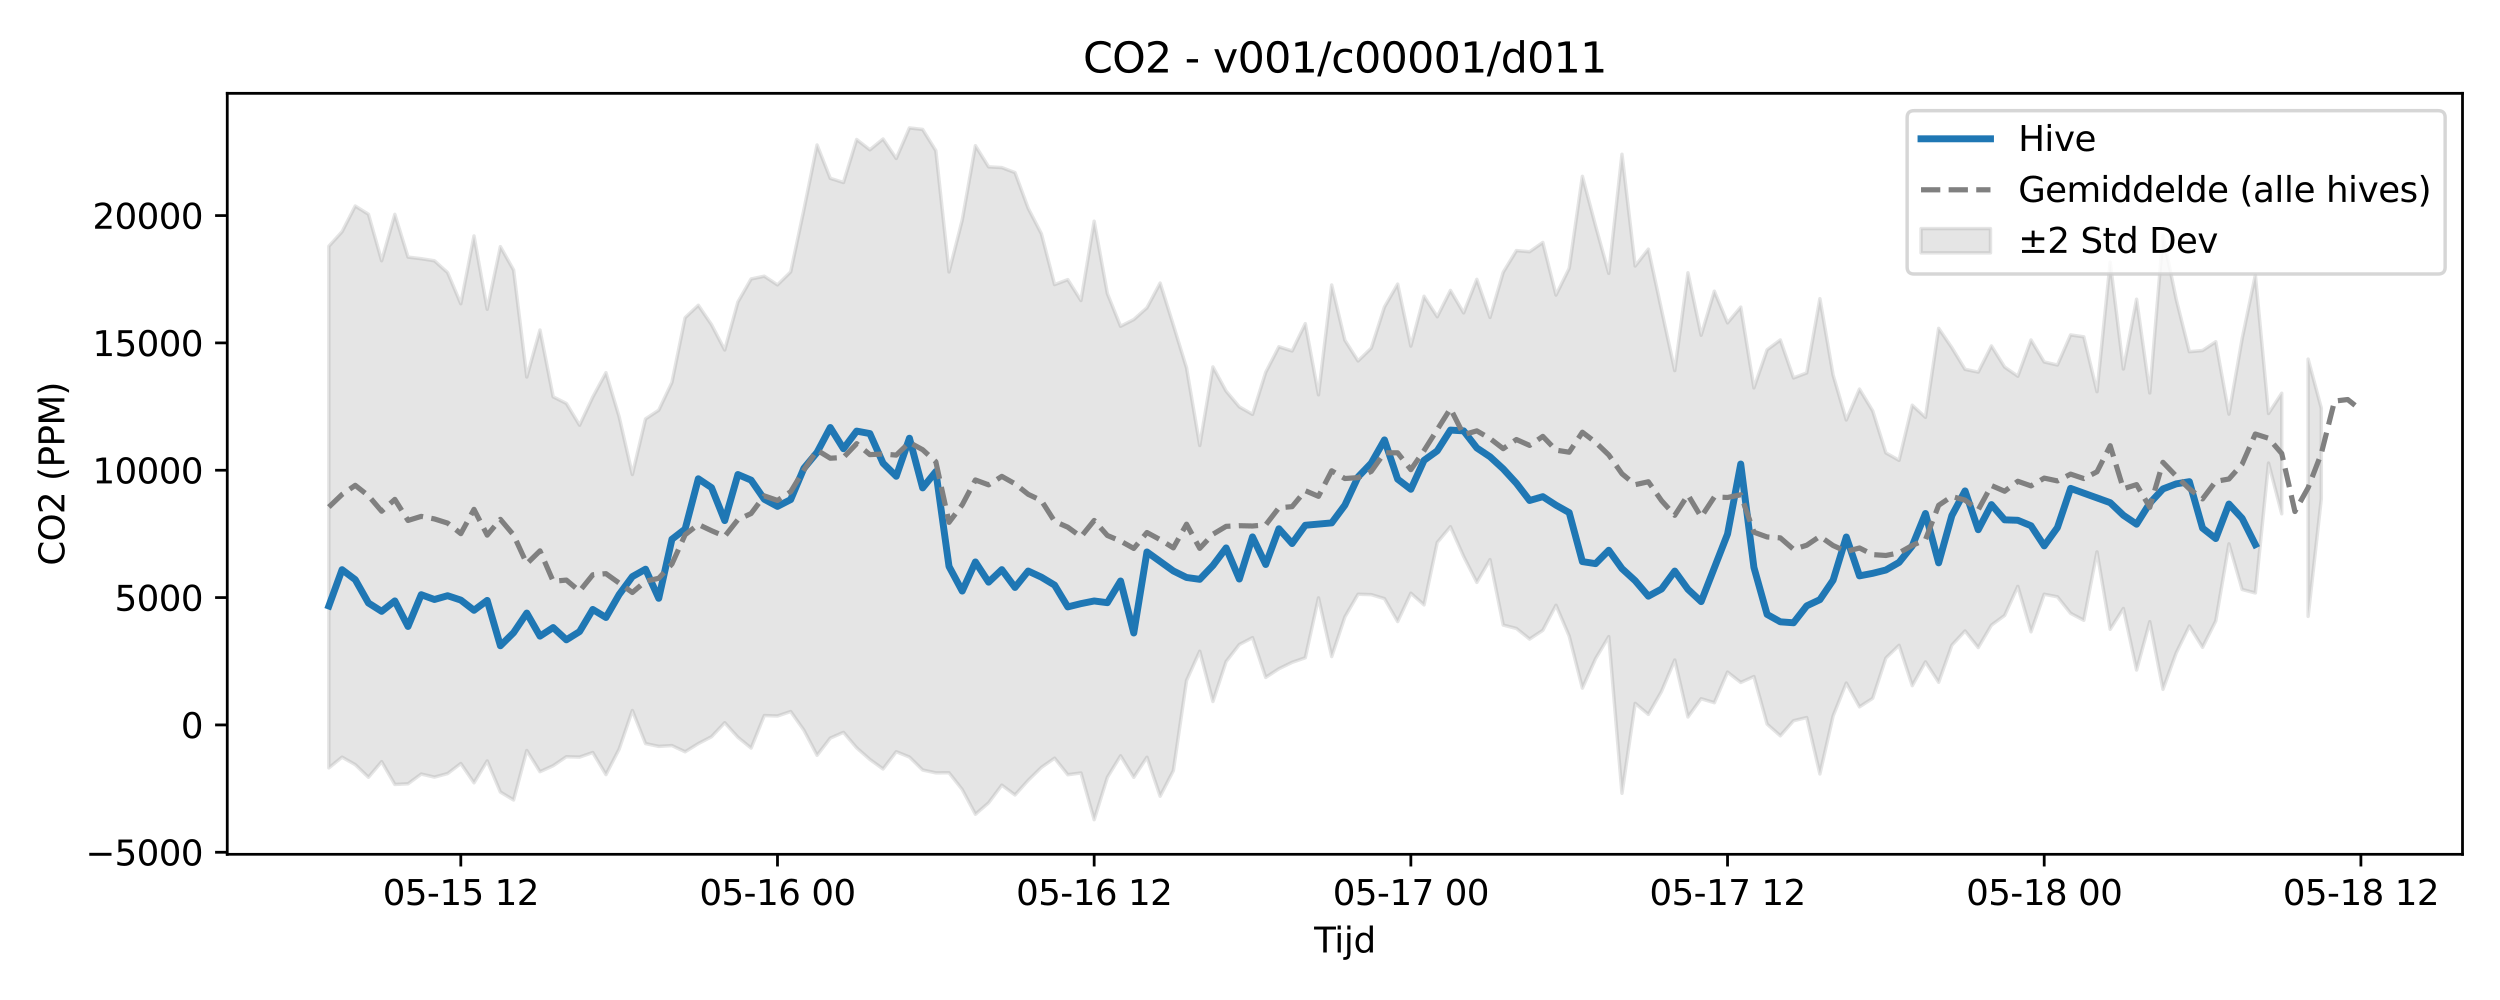 <?xml version="1.0" encoding="utf-8" standalone="no"?>
<!DOCTYPE svg PUBLIC "-//W3C//DTD SVG 1.1//EN"
  "http://www.w3.org/Graphics/SVG/1.1/DTD/svg11.dtd">
<svg xmlns:xlink="http://www.w3.org/1999/xlink" width="720pt" height="288pt" viewBox="0 0 720 288" xmlns="http://www.w3.org/2000/svg" version="1.1">
 <defs>
  <style type="text/css">*{stroke-linejoin: round; stroke-linecap: butt}</style>
 </defs>
 <g id="figure_1">
  <g id="patch_1">
   <path d="M 0 288 
L 720 288 
L 720 0 
L 0 0 
z
" style="fill: #ffffff"/>
  </g>
  <g id="axes_1">
   <g id="patch_2">
    <path d="M 65.45 246.04 
L 709.2 246.04 
L 709.2 26.88 
L 65.45 26.88 
z
" style="fill: #ffffff"/>
   </g>
   <g id="FillBetweenPolyCollection_1">
    <path d="M 94.711 70.911 
L 94.711 221.154 
L 98.512 218.064 
L 102.312 220.215 
L 106.112 223.852 
L 109.912 219.365 
L 113.712 225.924 
L 117.512 225.741 
L 121.313 222.927 
L 125.113 223.81 
L 128.913 222.791 
L 132.713 219.898 
L 136.513 225.449 
L 140.313 219.152 
L 144.114 228.114 
L 147.914 230.399 
L 151.714 216.155 
L 155.514 222.254 
L 159.314 220.526 
L 163.115 217.942 
L 166.915 218.049 
L 170.715 216.725 
L 174.515 223.088 
L 178.315 215.736 
L 182.115 204.621 
L 185.916 214.151 
L 189.716 214.958 
L 193.516 214.728 
L 197.316 216.521 
L 201.116 214.16 
L 204.916 212.177 
L 208.717 208.147 
L 212.517 212.339 
L 216.317 215.448 
L 220.117 206.08 
L 223.917 206.208 
L 227.718 204.923 
L 231.518 210.289 
L 235.318 217.528 
L 239.118 212.58 
L 242.918 210.917 
L 246.718 215.375 
L 250.519 218.718 
L 254.319 221.469 
L 258.119 216.501 
L 261.919 218.024 
L 265.719 221.759 
L 269.52 222.583 
L 273.32 222.565 
L 277.12 227.386 
L 280.92 234.509 
L 284.72 231.216 
L 288.52 226.123 
L 292.321 228.953 
L 296.121 224.732 
L 299.921 221.014 
L 303.721 218.35 
L 307.521 223.122 
L 311.321 222.615 
L 315.122 236.078 
L 318.922 223.884 
L 322.722 217.669 
L 326.522 223.871 
L 330.322 218.088 
L 334.123 229.313 
L 337.923 221.953 
L 341.723 195.986 
L 345.523 187.546 
L 349.323 202.037 
L 353.123 190.523 
L 356.924 185.628 
L 360.724 183.638 
L 364.524 195.094 
L 368.324 192.602 
L 372.124 190.754 
L 375.924 189.431 
L 379.725 172.179 
L 383.525 189.099 
L 387.325 177.658 
L 391.125 171.144 
L 394.925 171.258 
L 398.726 172.405 
L 402.526 179.016 
L 406.326 170.85 
L 410.126 174.208 
L 413.926 156.226 
L 417.726 151.692 
L 421.527 160.256 
L 425.327 167.73 
L 429.127 161.166 
L 432.927 180.018 
L 436.727 181 
L 440.527 184.056 
L 444.328 181.537 
L 448.128 174.308 
L 451.928 183.191 
L 455.728 198.176 
L 459.528 189.702 
L 463.329 183.332 
L 467.129 228.474 
L 470.929 202.569 
L 474.729 205.75 
L 478.529 199.11 
L 482.329 190.072 
L 486.13 206.486 
L 489.93 201.232 
L 493.73 202.383 
L 497.53 193.56 
L 501.33 196.553 
L 505.13 194.835 
L 508.931 208.557 
L 512.731 211.909 
L 516.531 207.571 
L 520.331 206.656 
L 524.131 222.901 
L 527.932 206.205 
L 531.732 196.72 
L 535.532 203.579 
L 539.332 201.115 
L 543.132 189.522 
L 546.932 185.849 
L 550.733 197.475 
L 554.533 190.634 
L 558.333 196.496 
L 562.133 185.808 
L 565.933 181.726 
L 569.734 186.503 
L 573.534 180.041 
L 577.334 177.245 
L 581.134 168.871 
L 584.934 181.966 
L 588.734 171.134 
L 592.535 171.879 
L 596.335 176.632 
L 600.135 178.647 
L 603.935 158.944 
L 607.735 181.239 
L 611.535 175.246 
L 615.336 192.969 
L 619.136 179.048 
L 622.936 198.526 
L 626.736 188.054 
L 630.536 180.289 
L 634.337 186.426 
L 638.137 178.852 
L 641.937 156.632 
L 645.737 169.767 
L 649.537 170.777 
L 653.337 133.353 
L 657.138 147.969 
L 657.138 113.256 
L 657.138 113.256 
L 653.337 119.08 
L 649.537 79.222 
L 645.737 97.57 
L 641.937 119.274 
L 638.137 98.416 
L 634.337 100.948 
L 630.536 101.288 
L 626.736 86.151 
L 622.936 67.781 
L 619.136 113.173 
L 615.336 86.167 
L 611.535 106.279 
L 607.735 75.497 
L 603.935 112.8 
L 600.135 97.003 
L 596.335 96.461 
L 592.535 105.125 
L 588.734 104.252 
L 584.934 97.911 
L 581.134 108.341 
L 577.334 105.712 
L 573.534 99.622 
L 569.734 107.167 
L 565.933 106.36 
L 562.133 100.132 
L 558.333 94.553 
L 554.533 120.186 
L 550.733 116.702 
L 546.932 132.58 
L 543.132 130.43 
L 539.332 118.329 
L 535.532 112.055 
L 531.732 120.948 
L 527.932 108.015 
L 524.131 86.016 
L 520.331 107.4 
L 516.531 108.841 
L 512.731 97.903 
L 508.931 100.738 
L 505.13 111.711 
L 501.33 88.443 
L 497.53 92.987 
L 493.73 83.863 
L 489.93 96.549 
L 486.13 78.553 
L 482.329 106.734 
L 478.529 89.271 
L 474.729 71.748 
L 470.929 76.606 
L 467.129 44.418 
L 463.329 78.726 
L 459.528 65.067 
L 455.728 50.781 
L 451.928 77.279 
L 448.128 84.971 
L 444.328 69.822 
L 440.527 72.496 
L 436.727 72.171 
L 432.927 78.418 
L 429.127 91.418 
L 425.327 80.45 
L 421.527 90.111 
L 417.726 83.643 
L 413.926 91.217 
L 410.126 85.324 
L 406.326 99.67 
L 402.526 81.817 
L 398.726 88.399 
L 394.925 100.255 
L 391.125 103.955 
L 387.325 97.976 
L 383.525 82.078 
L 379.725 113.711 
L 375.924 93.208 
L 372.124 101.077 
L 368.324 99.875 
L 364.524 107.236 
L 360.724 119.338 
L 356.924 117.169 
L 353.123 112.651 
L 349.323 105.664 
L 345.523 128.3 
L 341.723 105.952 
L 337.923 93.624 
L 334.123 81.522 
L 330.322 88.638 
L 326.522 92.028 
L 322.722 93.966 
L 318.922 84.548 
L 315.122 63.71 
L 311.321 86.559 
L 307.521 80.528 
L 303.721 81.958 
L 299.921 67.318 
L 296.121 59.988 
L 292.321 49.705 
L 288.52 48.266 
L 284.72 48.054 
L 280.92 41.953 
L 277.12 63.383 
L 273.32 78.317 
L 269.52 43.397 
L 265.719 37.276 
L 261.919 36.842 
L 258.119 45.643 
L 254.319 40.023 
L 250.519 43.145 
L 246.718 40.172 
L 242.918 52.562 
L 239.118 51.359 
L 235.318 41.749 
L 231.518 60.415 
L 227.718 78.3 
L 223.917 82.043 
L 220.117 79.546 
L 216.317 80.341 
L 212.517 86.975 
L 208.717 100.789 
L 204.916 93.502 
L 201.116 87.915 
L 197.316 91.485 
L 193.516 110.126 
L 189.716 118.134 
L 185.916 120.645 
L 182.115 136.662 
L 178.315 120.03 
L 174.515 107.332 
L 170.715 114.364 
L 166.915 122.462 
L 163.115 116.191 
L 159.314 114.283 
L 155.514 95.046 
L 151.714 108.575 
L 147.914 77.765 
L 144.114 71.036 
L 140.313 89.074 
L 136.513 67.949 
L 132.713 87.484 
L 128.913 78.515 
L 125.113 75.097 
L 121.313 74.508 
L 117.512 74.041 
L 113.712 61.731 
L 109.912 75.099 
L 106.112 61.703 
L 102.312 59.337 
L 98.512 66.732 
L 94.711 70.911 
z
" clip-path="url(#p94b6aea9ee)" style="fill: #808080; fill-opacity: 0.2; stroke: #808080; stroke-opacity: 0.2"/>
    <path d="M 664.738 103.417 
L 664.738 177.518 
L 668.538 143.641 
L 668.538 117.554 
L 668.538 117.554 
L 664.738 103.417 
z
" clip-path="url(#p94b6aea9ee)" style="fill: #808080; fill-opacity: 0.2; stroke: #808080; stroke-opacity: 0.2"/>
   </g>
   <g id="matplotlib.axis_1">
    <g id="xtick_1">
     <g id="line2d_1">
      <defs>
       <path id="m629d58adcc" d="M 0 0 
L 0 3.5 
" style="stroke: #000000; stroke-width: 0.8"/>
      </defs>
      <g>
       <use xlink:href="#m629d58adcc" x="132.713" y="246.04" style="stroke: #000000; stroke-width: 0.8"/>
      </g>
     </g>
     <g id="text_1">
      <!-- 05-15 12 -->
      <g transform="translate(110.233 260.638) scale(0.1 -0.1)">
       <defs>
        <path id="DejaVuSans-30" d="M 2034 4250 
Q 1547 4250 1301 3770 
Q 1056 3291 1056 2328 
Q 1056 1369 1301 889 
Q 1547 409 2034 409 
Q 2525 409 2770 889 
Q 3016 1369 3016 2328 
Q 3016 3291 2770 3770 
Q 2525 4250 2034 4250 
z
M 2034 4750 
Q 2819 4750 3233 4129 
Q 3647 3509 3647 2328 
Q 3647 1150 3233 529 
Q 2819 -91 2034 -91 
Q 1250 -91 836 529 
Q 422 1150 422 2328 
Q 422 3509 836 4129 
Q 1250 4750 2034 4750 
z
" transform="scale(0.016)"/>
        <path id="DejaVuSans-35" d="M 691 4666 
L 3169 4666 
L 3169 4134 
L 1269 4134 
L 1269 2991 
Q 1406 3038 1543 3061 
Q 1681 3084 1819 3084 
Q 2600 3084 3056 2656 
Q 3513 2228 3513 1497 
Q 3513 744 3044 326 
Q 2575 -91 1722 -91 
Q 1428 -91 1123 -41 
Q 819 9 494 109 
L 494 744 
Q 775 591 1075 516 
Q 1375 441 1709 441 
Q 2250 441 2565 725 
Q 2881 1009 2881 1497 
Q 2881 1984 2565 2268 
Q 2250 2553 1709 2553 
Q 1456 2553 1204 2497 
Q 953 2441 691 2322 
L 691 4666 
z
" transform="scale(0.016)"/>
        <path id="DejaVuSans-2d" d="M 313 2009 
L 1997 2009 
L 1997 1497 
L 313 1497 
L 313 2009 
z
" transform="scale(0.016)"/>
        <path id="DejaVuSans-31" d="M 794 531 
L 1825 531 
L 1825 4091 
L 703 3866 
L 703 4441 
L 1819 4666 
L 2450 4666 
L 2450 531 
L 3481 531 
L 3481 0 
L 794 0 
L 794 531 
z
" transform="scale(0.016)"/>
        <path id="DejaVuSans-20" transform="scale(0.016)"/>
        <path id="DejaVuSans-32" d="M 1228 531 
L 3431 531 
L 3431 0 
L 469 0 
L 469 531 
Q 828 903 1448 1529 
Q 2069 2156 2228 2338 
Q 2531 2678 2651 2914 
Q 2772 3150 2772 3378 
Q 2772 3750 2511 3984 
Q 2250 4219 1831 4219 
Q 1534 4219 1204 4116 
Q 875 4013 500 3803 
L 500 4441 
Q 881 4594 1212 4672 
Q 1544 4750 1819 4750 
Q 2544 4750 2975 4387 
Q 3406 4025 3406 3419 
Q 3406 3131 3298 2873 
Q 3191 2616 2906 2266 
Q 2828 2175 2409 1742 
Q 1991 1309 1228 531 
z
" transform="scale(0.016)"/>
       </defs>
       <use xlink:href="#DejaVuSans-30"/>
       <use xlink:href="#DejaVuSans-35" transform="translate(63.623 0)"/>
       <use xlink:href="#DejaVuSans-2d" transform="translate(127.246 0)"/>
       <use xlink:href="#DejaVuSans-31" transform="translate(163.33 0)"/>
       <use xlink:href="#DejaVuSans-35" transform="translate(226.953 0)"/>
       <use xlink:href="#DejaVuSans-20" transform="translate(290.576 0)"/>
       <use xlink:href="#DejaVuSans-31" transform="translate(322.363 0)"/>
       <use xlink:href="#DejaVuSans-32" transform="translate(385.986 0)"/>
      </g>
     </g>
    </g>
    <g id="xtick_2">
     <g id="line2d_2">
      <g>
       <use xlink:href="#m629d58adcc" x="223.917" y="246.04" style="stroke: #000000; stroke-width: 0.8"/>
      </g>
     </g>
     <g id="text_2">
      <!-- 05-16 00 -->
      <g transform="translate(201.437 260.638) scale(0.1 -0.1)">
       <defs>
        <path id="DejaVuSans-36" d="M 2113 2584 
Q 1688 2584 1439 2293 
Q 1191 2003 1191 1497 
Q 1191 994 1439 701 
Q 1688 409 2113 409 
Q 2538 409 2786 701 
Q 3034 994 3034 1497 
Q 3034 2003 2786 2293 
Q 2538 2584 2113 2584 
z
M 3366 4563 
L 3366 3988 
Q 3128 4100 2886 4159 
Q 2644 4219 2406 4219 
Q 1781 4219 1451 3797 
Q 1122 3375 1075 2522 
Q 1259 2794 1537 2939 
Q 1816 3084 2150 3084 
Q 2853 3084 3261 2657 
Q 3669 2231 3669 1497 
Q 3669 778 3244 343 
Q 2819 -91 2113 -91 
Q 1303 -91 875 529 
Q 447 1150 447 2328 
Q 447 3434 972 4092 
Q 1497 4750 2381 4750 
Q 2619 4750 2861 4703 
Q 3103 4656 3366 4563 
z
" transform="scale(0.016)"/>
       </defs>
       <use xlink:href="#DejaVuSans-30"/>
       <use xlink:href="#DejaVuSans-35" transform="translate(63.623 0)"/>
       <use xlink:href="#DejaVuSans-2d" transform="translate(127.246 0)"/>
       <use xlink:href="#DejaVuSans-31" transform="translate(163.33 0)"/>
       <use xlink:href="#DejaVuSans-36" transform="translate(226.953 0)"/>
       <use xlink:href="#DejaVuSans-20" transform="translate(290.576 0)"/>
       <use xlink:href="#DejaVuSans-30" transform="translate(322.363 0)"/>
       <use xlink:href="#DejaVuSans-30" transform="translate(385.986 0)"/>
      </g>
     </g>
    </g>
    <g id="xtick_3">
     <g id="line2d_3">
      <g>
       <use xlink:href="#m629d58adcc" x="315.122" y="246.04" style="stroke: #000000; stroke-width: 0.8"/>
      </g>
     </g>
     <g id="text_3">
      <!-- 05-16 12 -->
      <g transform="translate(292.641 260.638) scale(0.1 -0.1)">
       <use xlink:href="#DejaVuSans-30"/>
       <use xlink:href="#DejaVuSans-35" transform="translate(63.623 0)"/>
       <use xlink:href="#DejaVuSans-2d" transform="translate(127.246 0)"/>
       <use xlink:href="#DejaVuSans-31" transform="translate(163.33 0)"/>
       <use xlink:href="#DejaVuSans-36" transform="translate(226.953 0)"/>
       <use xlink:href="#DejaVuSans-20" transform="translate(290.576 0)"/>
       <use xlink:href="#DejaVuSans-31" transform="translate(322.363 0)"/>
       <use xlink:href="#DejaVuSans-32" transform="translate(385.986 0)"/>
      </g>
     </g>
    </g>
    <g id="xtick_4">
     <g id="line2d_4">
      <g>
       <use xlink:href="#m629d58adcc" x="406.326" y="246.04" style="stroke: #000000; stroke-width: 0.8"/>
      </g>
     </g>
     <g id="text_4">
      <!-- 05-17 00 -->
      <g transform="translate(383.845 260.638) scale(0.1 -0.1)">
       <defs>
        <path id="DejaVuSans-37" d="M 525 4666 
L 3525 4666 
L 3525 4397 
L 1831 0 
L 1172 0 
L 2766 4134 
L 525 4134 
L 525 4666 
z
" transform="scale(0.016)"/>
       </defs>
       <use xlink:href="#DejaVuSans-30"/>
       <use xlink:href="#DejaVuSans-35" transform="translate(63.623 0)"/>
       <use xlink:href="#DejaVuSans-2d" transform="translate(127.246 0)"/>
       <use xlink:href="#DejaVuSans-31" transform="translate(163.33 0)"/>
       <use xlink:href="#DejaVuSans-37" transform="translate(226.953 0)"/>
       <use xlink:href="#DejaVuSans-20" transform="translate(290.576 0)"/>
       <use xlink:href="#DejaVuSans-30" transform="translate(322.363 0)"/>
       <use xlink:href="#DejaVuSans-30" transform="translate(385.986 0)"/>
      </g>
     </g>
    </g>
    <g id="xtick_5">
     <g id="line2d_5">
      <g>
       <use xlink:href="#m629d58adcc" x="497.53" y="246.04" style="stroke: #000000; stroke-width: 0.8"/>
      </g>
     </g>
     <g id="text_5">
      <!-- 05-17 12 -->
      <g transform="translate(475.05 260.638) scale(0.1 -0.1)">
       <use xlink:href="#DejaVuSans-30"/>
       <use xlink:href="#DejaVuSans-35" transform="translate(63.623 0)"/>
       <use xlink:href="#DejaVuSans-2d" transform="translate(127.246 0)"/>
       <use xlink:href="#DejaVuSans-31" transform="translate(163.33 0)"/>
       <use xlink:href="#DejaVuSans-37" transform="translate(226.953 0)"/>
       <use xlink:href="#DejaVuSans-20" transform="translate(290.576 0)"/>
       <use xlink:href="#DejaVuSans-31" transform="translate(322.363 0)"/>
       <use xlink:href="#DejaVuSans-32" transform="translate(385.986 0)"/>
      </g>
     </g>
    </g>
    <g id="xtick_6">
     <g id="line2d_6">
      <g>
       <use xlink:href="#m629d58adcc" x="588.734" y="246.04" style="stroke: #000000; stroke-width: 0.8"/>
      </g>
     </g>
     <g id="text_6">
      <!-- 05-18 00 -->
      <g transform="translate(566.254 260.638) scale(0.1 -0.1)">
       <defs>
        <path id="DejaVuSans-38" d="M 2034 2216 
Q 1584 2216 1326 1975 
Q 1069 1734 1069 1313 
Q 1069 891 1326 650 
Q 1584 409 2034 409 
Q 2484 409 2743 651 
Q 3003 894 3003 1313 
Q 3003 1734 2745 1975 
Q 2488 2216 2034 2216 
z
M 1403 2484 
Q 997 2584 770 2862 
Q 544 3141 544 3541 
Q 544 4100 942 4425 
Q 1341 4750 2034 4750 
Q 2731 4750 3128 4425 
Q 3525 4100 3525 3541 
Q 3525 3141 3298 2862 
Q 3072 2584 2669 2484 
Q 3125 2378 3379 2068 
Q 3634 1759 3634 1313 
Q 3634 634 3220 271 
Q 2806 -91 2034 -91 
Q 1263 -91 848 271 
Q 434 634 434 1313 
Q 434 1759 690 2068 
Q 947 2378 1403 2484 
z
M 1172 3481 
Q 1172 3119 1398 2916 
Q 1625 2713 2034 2713 
Q 2441 2713 2670 2916 
Q 2900 3119 2900 3481 
Q 2900 3844 2670 4047 
Q 2441 4250 2034 4250 
Q 1625 4250 1398 4047 
Q 1172 3844 1172 3481 
z
" transform="scale(0.016)"/>
       </defs>
       <use xlink:href="#DejaVuSans-30"/>
       <use xlink:href="#DejaVuSans-35" transform="translate(63.623 0)"/>
       <use xlink:href="#DejaVuSans-2d" transform="translate(127.246 0)"/>
       <use xlink:href="#DejaVuSans-31" transform="translate(163.33 0)"/>
       <use xlink:href="#DejaVuSans-38" transform="translate(226.953 0)"/>
       <use xlink:href="#DejaVuSans-20" transform="translate(290.576 0)"/>
       <use xlink:href="#DejaVuSans-30" transform="translate(322.363 0)"/>
       <use xlink:href="#DejaVuSans-30" transform="translate(385.986 0)"/>
      </g>
     </g>
    </g>
    <g id="xtick_7">
     <g id="line2d_7">
      <g>
       <use xlink:href="#m629d58adcc" x="679.939" y="246.04" style="stroke: #000000; stroke-width: 0.8"/>
      </g>
     </g>
     <g id="text_7">
      <!-- 05-18 12 -->
      <g transform="translate(657.458 260.638) scale(0.1 -0.1)">
       <use xlink:href="#DejaVuSans-30"/>
       <use xlink:href="#DejaVuSans-35" transform="translate(63.623 0)"/>
       <use xlink:href="#DejaVuSans-2d" transform="translate(127.246 0)"/>
       <use xlink:href="#DejaVuSans-31" transform="translate(163.33 0)"/>
       <use xlink:href="#DejaVuSans-38" transform="translate(226.953 0)"/>
       <use xlink:href="#DejaVuSans-20" transform="translate(290.576 0)"/>
       <use xlink:href="#DejaVuSans-31" transform="translate(322.363 0)"/>
       <use xlink:href="#DejaVuSans-32" transform="translate(385.986 0)"/>
      </g>
     </g>
    </g>
    <g id="text_8">
     <!-- Tijd -->
     <g transform="translate(378.475 274.317) scale(0.1 -0.1)">
      <defs>
       <path id="DejaVuSans-54" d="M -19 4666 
L 3928 4666 
L 3928 4134 
L 2272 4134 
L 2272 0 
L 1638 0 
L 1638 4134 
L -19 4134 
L -19 4666 
z
" transform="scale(0.016)"/>
       <path id="DejaVuSans-69" d="M 603 3500 
L 1178 3500 
L 1178 0 
L 603 0 
L 603 3500 
z
M 603 4863 
L 1178 4863 
L 1178 4134 
L 603 4134 
L 603 4863 
z
" transform="scale(0.016)"/>
       <path id="DejaVuSans-6a" d="M 603 3500 
L 1178 3500 
L 1178 -63 
Q 1178 -731 923 -1031 
Q 669 -1331 103 -1331 
L -116 -1331 
L -116 -844 
L 38 -844 
Q 366 -844 484 -692 
Q 603 -541 603 -63 
L 603 3500 
z
M 603 4863 
L 1178 4863 
L 1178 4134 
L 603 4134 
L 603 4863 
z
" transform="scale(0.016)"/>
       <path id="DejaVuSans-64" d="M 2906 2969 
L 2906 4863 
L 3481 4863 
L 3481 0 
L 2906 0 
L 2906 525 
Q 2725 213 2448 61 
Q 2172 -91 1784 -91 
Q 1150 -91 751 415 
Q 353 922 353 1747 
Q 353 2572 751 3078 
Q 1150 3584 1784 3584 
Q 2172 3584 2448 3432 
Q 2725 3281 2906 2969 
z
M 947 1747 
Q 947 1113 1208 752 
Q 1469 391 1925 391 
Q 2381 391 2643 752 
Q 2906 1113 2906 1747 
Q 2906 2381 2643 2742 
Q 2381 3103 1925 3103 
Q 1469 3103 1208 2742 
Q 947 2381 947 1747 
z
" transform="scale(0.016)"/>
      </defs>
      <use xlink:href="#DejaVuSans-54"/>
      <use xlink:href="#DejaVuSans-69" transform="translate(57.959 0)"/>
      <use xlink:href="#DejaVuSans-6a" transform="translate(85.742 0)"/>
      <use xlink:href="#DejaVuSans-64" transform="translate(113.525 0)"/>
     </g>
    </g>
   </g>
   <g id="matplotlib.axis_2">
    <g id="ytick_1">
     <g id="line2d_8">
      <defs>
       <path id="ma8506da8dc" d="M 0 0 
L -3.5 0 
" style="stroke: #000000; stroke-width: 0.8"/>
      </defs>
      <g>
       <use xlink:href="#ma8506da8dc" x="65.45" y="245.447" style="stroke: #000000; stroke-width: 0.8"/>
      </g>
     </g>
     <g id="text_9">
      <!-- −5000 -->
      <g transform="translate(24.62 249.246) scale(0.1 -0.1)">
       <defs>
        <path id="DejaVuSans-2212" d="M 678 2272 
L 4684 2272 
L 4684 1741 
L 678 1741 
L 678 2272 
z
" transform="scale(0.016)"/>
       </defs>
       <use xlink:href="#DejaVuSans-2212"/>
       <use xlink:href="#DejaVuSans-35" transform="translate(83.789 0)"/>
       <use xlink:href="#DejaVuSans-30" transform="translate(147.412 0)"/>
       <use xlink:href="#DejaVuSans-30" transform="translate(211.035 0)"/>
       <use xlink:href="#DejaVuSans-30" transform="translate(274.658 0)"/>
      </g>
     </g>
    </g>
    <g id="ytick_2">
     <g id="line2d_9">
      <g>
       <use xlink:href="#ma8506da8dc" x="65.45" y="208.774" style="stroke: #000000; stroke-width: 0.8"/>
      </g>
     </g>
     <g id="text_10">
      <!-- 0 -->
      <g transform="translate(52.087 212.573) scale(0.1 -0.1)">
       <use xlink:href="#DejaVuSans-30"/>
      </g>
     </g>
    </g>
    <g id="ytick_3">
     <g id="line2d_10">
      <g>
       <use xlink:href="#ma8506da8dc" x="65.45" y="172.101" style="stroke: #000000; stroke-width: 0.8"/>
      </g>
     </g>
     <g id="text_11">
      <!-- 5000 -->
      <g transform="translate(33 175.901) scale(0.1 -0.1)">
       <use xlink:href="#DejaVuSans-35"/>
       <use xlink:href="#DejaVuSans-30" transform="translate(63.623 0)"/>
       <use xlink:href="#DejaVuSans-30" transform="translate(127.246 0)"/>
       <use xlink:href="#DejaVuSans-30" transform="translate(190.869 0)"/>
      </g>
     </g>
    </g>
    <g id="ytick_4">
     <g id="line2d_11">
      <g>
       <use xlink:href="#ma8506da8dc" x="65.45" y="135.429" style="stroke: #000000; stroke-width: 0.8"/>
      </g>
     </g>
     <g id="text_12">
      <!-- 10000 -->
      <g transform="translate(26.637 139.228) scale(0.1 -0.1)">
       <use xlink:href="#DejaVuSans-31"/>
       <use xlink:href="#DejaVuSans-30" transform="translate(63.623 0)"/>
       <use xlink:href="#DejaVuSans-30" transform="translate(127.246 0)"/>
       <use xlink:href="#DejaVuSans-30" transform="translate(190.869 0)"/>
       <use xlink:href="#DejaVuSans-30" transform="translate(254.492 0)"/>
      </g>
     </g>
    </g>
    <g id="ytick_5">
     <g id="line2d_12">
      <g>
       <use xlink:href="#ma8506da8dc" x="65.45" y="98.756" style="stroke: #000000; stroke-width: 0.8"/>
      </g>
     </g>
     <g id="text_13">
      <!-- 15000 -->
      <g transform="translate(26.637 102.555) scale(0.1 -0.1)">
       <use xlink:href="#DejaVuSans-31"/>
       <use xlink:href="#DejaVuSans-35" transform="translate(63.623 0)"/>
       <use xlink:href="#DejaVuSans-30" transform="translate(127.246 0)"/>
       <use xlink:href="#DejaVuSans-30" transform="translate(190.869 0)"/>
       <use xlink:href="#DejaVuSans-30" transform="translate(254.492 0)"/>
      </g>
     </g>
    </g>
    <g id="ytick_6">
     <g id="line2d_13">
      <g>
       <use xlink:href="#ma8506da8dc" x="65.45" y="62.083" style="stroke: #000000; stroke-width: 0.8"/>
      </g>
     </g>
     <g id="text_14">
      <!-- 20000 -->
      <g transform="translate(26.637 65.883) scale(0.1 -0.1)">
       <use xlink:href="#DejaVuSans-32"/>
       <use xlink:href="#DejaVuSans-30" transform="translate(63.623 0)"/>
       <use xlink:href="#DejaVuSans-30" transform="translate(127.246 0)"/>
       <use xlink:href="#DejaVuSans-30" transform="translate(190.869 0)"/>
       <use xlink:href="#DejaVuSans-30" transform="translate(254.492 0)"/>
      </g>
     </g>
    </g>
    <g id="text_15">
     <!-- CO2 (PPM) -->
     <g transform="translate(18.541 162.903) rotate(-90) scale(0.1 -0.1)">
      <defs>
       <path id="DejaVuSans-43" d="M 4122 4306 
L 4122 3641 
Q 3803 3938 3442 4084 
Q 3081 4231 2675 4231 
Q 1875 4231 1450 3742 
Q 1025 3253 1025 2328 
Q 1025 1406 1450 917 
Q 1875 428 2675 428 
Q 3081 428 3442 575 
Q 3803 722 4122 1019 
L 4122 359 
Q 3791 134 3420 21 
Q 3050 -91 2638 -91 
Q 1578 -91 968 557 
Q 359 1206 359 2328 
Q 359 3453 968 4101 
Q 1578 4750 2638 4750 
Q 3056 4750 3426 4639 
Q 3797 4528 4122 4306 
z
" transform="scale(0.016)"/>
       <path id="DejaVuSans-4f" d="M 2522 4238 
Q 1834 4238 1429 3725 
Q 1025 3213 1025 2328 
Q 1025 1447 1429 934 
Q 1834 422 2522 422 
Q 3209 422 3611 934 
Q 4013 1447 4013 2328 
Q 4013 3213 3611 3725 
Q 3209 4238 2522 4238 
z
M 2522 4750 
Q 3503 4750 4090 4092 
Q 4678 3434 4678 2328 
Q 4678 1225 4090 567 
Q 3503 -91 2522 -91 
Q 1538 -91 948 565 
Q 359 1222 359 2328 
Q 359 3434 948 4092 
Q 1538 4750 2522 4750 
z
" transform="scale(0.016)"/>
       <path id="DejaVuSans-28" d="M 1984 4856 
Q 1566 4138 1362 3434 
Q 1159 2731 1159 2009 
Q 1159 1288 1364 580 
Q 1569 -128 1984 -844 
L 1484 -844 
Q 1016 -109 783 600 
Q 550 1309 550 2009 
Q 550 2706 781 3412 
Q 1013 4119 1484 4856 
L 1984 4856 
z
" transform="scale(0.016)"/>
       <path id="DejaVuSans-50" d="M 1259 4147 
L 1259 2394 
L 2053 2394 
Q 2494 2394 2734 2622 
Q 2975 2850 2975 3272 
Q 2975 3691 2734 3919 
Q 2494 4147 2053 4147 
L 1259 4147 
z
M 628 4666 
L 2053 4666 
Q 2838 4666 3239 4311 
Q 3641 3956 3641 3272 
Q 3641 2581 3239 2228 
Q 2838 1875 2053 1875 
L 1259 1875 
L 1259 0 
L 628 0 
L 628 4666 
z
" transform="scale(0.016)"/>
       <path id="DejaVuSans-4d" d="M 628 4666 
L 1569 4666 
L 2759 1491 
L 3956 4666 
L 4897 4666 
L 4897 0 
L 4281 0 
L 4281 4097 
L 3078 897 
L 2444 897 
L 1241 4097 
L 1241 0 
L 628 0 
L 628 4666 
z
" transform="scale(0.016)"/>
       <path id="DejaVuSans-29" d="M 513 4856 
L 1013 4856 
Q 1481 4119 1714 3412 
Q 1947 2706 1947 2009 
Q 1947 1309 1714 600 
Q 1481 -109 1013 -844 
L 513 -844 
Q 928 -128 1133 580 
Q 1338 1288 1338 2009 
Q 1338 2731 1133 3434 
Q 928 4138 513 4856 
z
" transform="scale(0.016)"/>
      </defs>
      <use xlink:href="#DejaVuSans-43"/>
      <use xlink:href="#DejaVuSans-4f" transform="translate(69.824 0)"/>
      <use xlink:href="#DejaVuSans-32" transform="translate(148.535 0)"/>
      <use xlink:href="#DejaVuSans-20" transform="translate(212.158 0)"/>
      <use xlink:href="#DejaVuSans-28" transform="translate(243.945 0)"/>
      <use xlink:href="#DejaVuSans-50" transform="translate(282.959 0)"/>
      <use xlink:href="#DejaVuSans-50" transform="translate(343.262 0)"/>
      <use xlink:href="#DejaVuSans-4d" transform="translate(403.564 0)"/>
      <use xlink:href="#DejaVuSans-29" transform="translate(489.844 0)"/>
     </g>
    </g>
   </g>
   <g id="line2d_14">
    <path d="M 94.711 174.518 
L 98.512 164.07 
L 102.312 166.94 
L 106.112 173.666 
L 109.912 176.073 
L 113.712 173.067 
L 117.512 180.419 
L 121.313 171.272 
L 125.113 172.654 
L 128.913 171.566 
L 132.713 172.827 
L 136.513 175.765 
L 140.313 172.923 
L 144.114 185.983 
L 147.914 182.211 
L 151.714 176.568 
L 155.514 183.206 
L 159.314 180.736 
L 163.115 184.269 
L 166.915 181.9 
L 170.715 175.523 
L 174.515 177.833 
L 178.315 171.221 
L 182.115 166.065 
L 185.916 163.931 
L 189.716 172.312 
L 193.516 155.305 
L 197.316 152.369 
L 201.116 137.891 
L 204.916 140.438 
L 208.717 149.927 
L 212.517 136.663 
L 216.317 138.279 
L 220.117 143.788 
L 223.917 145.841 
L 227.718 143.881 
L 231.518 134.864 
L 235.318 130.287 
L 239.118 123.129 
L 242.918 129.226 
L 246.718 124.16 
L 250.519 124.867 
L 254.319 133.397 
L 258.119 137.162 
L 261.919 126.209 
L 265.719 140.509 
L 269.52 135.821 
L 273.32 163.141 
L 277.12 170.224 
L 280.92 161.843 
L 284.72 167.661 
L 288.52 164.055 
L 292.321 169.182 
L 296.121 164.461 
L 299.921 166.224 
L 303.721 168.512 
L 307.521 174.791 
L 311.321 173.844 
L 315.122 173.08 
L 318.922 173.573 
L 322.722 167.331 
L 326.522 182.3 
L 330.322 158.968 
L 337.923 164.437 
L 341.723 166.314 
L 345.523 166.846 
L 349.323 162.863 
L 353.123 157.803 
L 356.924 166.762 
L 360.724 154.63 
L 364.524 162.57 
L 368.324 152.288 
L 372.124 156.537 
L 375.924 151.276 
L 383.525 150.594 
L 387.325 145.482 
L 391.125 137.353 
L 394.925 133.387 
L 398.726 126.701 
L 402.526 137.996 
L 406.326 140.908 
L 410.126 132.573 
L 413.926 129.842 
L 417.726 123.865 
L 421.527 124.09 
L 425.327 129.013 
L 429.127 131.546 
L 432.927 135.044 
L 436.727 139.188 
L 440.527 144.14 
L 444.328 143.039 
L 448.128 145.492 
L 451.928 147.63 
L 455.728 161.741 
L 459.528 162.329 
L 463.329 158.481 
L 467.129 163.766 
L 470.929 167.239 
L 474.729 171.7 
L 478.529 169.637 
L 482.329 164.473 
L 486.13 169.72 
L 489.93 173.26 
L 497.53 153.802 
L 501.33 133.646 
L 505.13 163.425 
L 508.931 176.957 
L 512.731 179.087 
L 516.531 179.36 
L 520.331 174.492 
L 524.131 172.698 
L 527.932 167.089 
L 531.732 154.66 
L 535.532 165.852 
L 539.332 165.119 
L 543.132 164.165 
L 546.932 161.969 
L 550.733 157.222 
L 554.533 147.89 
L 558.333 162.102 
L 562.133 148.489 
L 565.933 141.387 
L 569.734 152.557 
L 573.534 145.323 
L 577.334 149.716 
L 581.134 149.841 
L 584.934 151.418 
L 588.734 157.21 
L 592.535 151.946 
L 596.335 140.658 
L 607.735 144.766 
L 611.535 148.394 
L 615.336 150.968 
L 619.136 144.917 
L 622.936 140.805 
L 626.736 139.358 
L 630.536 138.722 
L 634.337 152.103 
L 638.137 155.096 
L 641.937 145.169 
L 645.737 149.291 
L 649.537 156.845 
L 649.537 156.845 
" clip-path="url(#p94b6aea9ee)" style="fill: none; stroke: #1f77b4; stroke-width: 2; stroke-linecap: square"/>
   </g>
   <g id="line2d_15">
    <path d="M 94.711 146.033 
L 98.512 142.398 
L 102.312 139.776 
L 106.112 142.777 
L 109.912 147.232 
L 113.712 143.828 
L 117.512 149.891 
L 121.313 148.717 
L 125.113 149.453 
L 128.913 150.653 
L 132.713 153.691 
L 136.513 146.699 
L 140.313 154.113 
L 144.114 149.575 
L 147.914 154.082 
L 151.714 162.365 
L 155.514 158.65 
L 159.314 167.405 
L 163.115 167.066 
L 166.915 170.255 
L 170.715 165.545 
L 174.515 165.21 
L 182.115 170.641 
L 185.916 167.398 
L 189.716 166.546 
L 193.516 162.427 
L 197.316 154.003 
L 201.116 151.038 
L 204.916 152.839 
L 208.717 154.468 
L 212.517 149.657 
L 216.317 147.894 
L 220.117 142.813 
L 223.917 144.125 
L 227.718 141.611 
L 231.518 135.352 
L 235.318 129.639 
L 239.118 131.969 
L 242.918 131.739 
L 246.718 127.774 
L 250.519 130.931 
L 254.319 130.746 
L 258.119 131.072 
L 261.919 127.433 
L 265.719 129.517 
L 269.52 132.99 
L 273.32 150.441 
L 277.12 145.385 
L 280.92 138.231 
L 284.72 139.635 
L 288.52 137.194 
L 292.321 139.329 
L 296.121 142.36 
L 299.921 144.166 
L 303.721 150.154 
L 307.521 151.825 
L 311.321 154.587 
L 315.122 149.894 
L 318.922 154.216 
L 322.722 155.818 
L 326.522 157.95 
L 330.322 153.363 
L 334.123 155.418 
L 337.923 157.789 
L 341.723 150.969 
L 345.523 157.923 
L 349.323 153.851 
L 353.123 151.587 
L 356.924 151.399 
L 360.724 151.488 
L 364.524 151.165 
L 368.324 146.239 
L 372.124 145.915 
L 375.924 141.32 
L 379.725 142.945 
L 383.525 135.588 
L 387.325 137.817 
L 391.125 137.55 
L 394.925 135.756 
L 398.726 130.402 
L 402.526 130.416 
L 406.326 135.26 
L 410.126 129.766 
L 417.726 117.668 
L 421.527 125.183 
L 425.327 124.09 
L 429.127 126.292 
L 432.927 129.218 
L 436.727 126.585 
L 440.527 128.276 
L 444.328 125.679 
L 448.128 129.64 
L 451.928 130.235 
L 455.728 124.478 
L 459.528 127.385 
L 463.329 131.029 
L 467.129 136.446 
L 470.929 139.587 
L 474.729 138.749 
L 478.529 144.19 
L 482.329 148.403 
L 486.13 142.519 
L 489.93 148.891 
L 493.73 143.123 
L 497.53 143.273 
L 501.33 142.498 
L 505.13 153.273 
L 508.931 154.648 
L 512.731 154.906 
L 516.531 158.206 
L 520.331 157.028 
L 524.131 154.459 
L 527.932 157.11 
L 531.732 158.834 
L 535.532 157.817 
L 539.332 159.722 
L 543.132 159.976 
L 546.932 159.215 
L 550.733 157.089 
L 554.533 155.41 
L 558.333 145.524 
L 562.133 142.97 
L 565.933 144.043 
L 569.734 146.835 
L 573.534 139.832 
L 577.334 141.478 
L 581.134 138.606 
L 584.934 139.938 
L 588.734 137.693 
L 592.535 138.502 
L 596.335 136.546 
L 600.135 137.825 
L 603.935 135.872 
L 607.735 128.368 
L 611.535 140.762 
L 615.336 139.568 
L 619.136 146.11 
L 622.936 133.154 
L 626.736 137.103 
L 630.536 140.788 
L 634.337 143.687 
L 638.137 138.634 
L 641.937 137.953 
L 645.737 133.668 
L 649.537 125 
L 653.337 126.217 
L 657.138 130.612 
L 660.938 147.314 
L 664.738 140.468 
L 668.538 130.597 
L 672.338 115.515 
L 676.138 115.066 
L 679.939 118.083 
L 679.939 118.083 
" clip-path="url(#p94b6aea9ee)" style="fill: none; stroke-dasharray: 5.55,2.4; stroke-dashoffset: 0; stroke: #808080; stroke-width: 1.5"/>
   </g>
   <g id="patch_3">
    <path d="M 65.45 246.04 
L 65.45 26.88 
" style="fill: none; stroke: #000000; stroke-width: 0.8; stroke-linejoin: miter; stroke-linecap: square"/>
   </g>
   <g id="patch_4">
    <path d="M 709.2 246.04 
L 709.2 26.88 
" style="fill: none; stroke: #000000; stroke-width: 0.8; stroke-linejoin: miter; stroke-linecap: square"/>
   </g>
   <g id="patch_5">
    <path d="M 65.45 246.04 
L 709.2 246.04 
" style="fill: none; stroke: #000000; stroke-width: 0.8; stroke-linejoin: miter; stroke-linecap: square"/>
   </g>
   <g id="patch_6">
    <path d="M 65.45 26.88 
L 709.2 26.88 
" style="fill: none; stroke: #000000; stroke-width: 0.8; stroke-linejoin: miter; stroke-linecap: square"/>
   </g>
   <g id="text_16">
    <!-- CO2 - v001/c00001/d011 -->
    <g transform="translate(311.922 20.88) scale(0.12 -0.12)">
     <defs>
      <path id="DejaVuSans-76" d="M 191 3500 
L 800 3500 
L 1894 563 
L 2988 3500 
L 3597 3500 
L 2284 0 
L 1503 0 
L 191 3500 
z
" transform="scale(0.016)"/>
      <path id="DejaVuSans-2f" d="M 1625 4666 
L 2156 4666 
L 531 -594 
L 0 -594 
L 1625 4666 
z
" transform="scale(0.016)"/>
      <path id="DejaVuSans-63" d="M 3122 3366 
L 3122 2828 
Q 2878 2963 2633 3030 
Q 2388 3097 2138 3097 
Q 1578 3097 1268 2742 
Q 959 2388 959 1747 
Q 959 1106 1268 751 
Q 1578 397 2138 397 
Q 2388 397 2633 464 
Q 2878 531 3122 666 
L 3122 134 
Q 2881 22 2623 -34 
Q 2366 -91 2075 -91 
Q 1284 -91 818 406 
Q 353 903 353 1747 
Q 353 2603 823 3093 
Q 1294 3584 2113 3584 
Q 2378 3584 2631 3529 
Q 2884 3475 3122 3366 
z
" transform="scale(0.016)"/>
     </defs>
     <use xlink:href="#DejaVuSans-43"/>
     <use xlink:href="#DejaVuSans-4f" transform="translate(69.824 0)"/>
     <use xlink:href="#DejaVuSans-32" transform="translate(148.535 0)"/>
     <use xlink:href="#DejaVuSans-20" transform="translate(212.158 0)"/>
     <use xlink:href="#DejaVuSans-2d" transform="translate(243.945 0)"/>
     <use xlink:href="#DejaVuSans-20" transform="translate(280.029 0)"/>
     <use xlink:href="#DejaVuSans-76" transform="translate(311.816 0)"/>
     <use xlink:href="#DejaVuSans-30" transform="translate(370.996 0)"/>
     <use xlink:href="#DejaVuSans-30" transform="translate(434.619 0)"/>
     <use xlink:href="#DejaVuSans-31" transform="translate(498.242 0)"/>
     <use xlink:href="#DejaVuSans-2f" transform="translate(561.865 0)"/>
     <use xlink:href="#DejaVuSans-63" transform="translate(595.557 0)"/>
     <use xlink:href="#DejaVuSans-30" transform="translate(650.537 0)"/>
     <use xlink:href="#DejaVuSans-30" transform="translate(714.16 0)"/>
     <use xlink:href="#DejaVuSans-30" transform="translate(777.783 0)"/>
     <use xlink:href="#DejaVuSans-30" transform="translate(841.406 0)"/>
     <use xlink:href="#DejaVuSans-31" transform="translate(905.029 0)"/>
     <use xlink:href="#DejaVuSans-2f" transform="translate(968.652 0)"/>
     <use xlink:href="#DejaVuSans-64" transform="translate(1002.344 0)"/>
     <use xlink:href="#DejaVuSans-30" transform="translate(1065.82 0)"/>
     <use xlink:href="#DejaVuSans-31" transform="translate(1129.443 0)"/>
     <use xlink:href="#DejaVuSans-31" transform="translate(1193.066 0)"/>
    </g>
   </g>
   <g id="legend_1">
    <g id="patch_7">
     <path d="M 551.256 78.914 
L 702.2 78.914 
Q 704.2 78.914 704.2 76.914 
L 704.2 33.88 
Q 704.2 31.88 702.2 31.88 
L 551.256 31.88 
Q 549.256 31.88 549.256 33.88 
L 549.256 76.914 
Q 549.256 78.914 551.256 78.914 
z
" style="fill: #ffffff; opacity: 0.8; stroke: #cccccc; stroke-linejoin: miter"/>
    </g>
    <g id="line2d_16">
     <path d="M 553.256 39.978 
L 563.256 39.978 
L 573.256 39.978 
" style="fill: none; stroke: #1f77b4; stroke-width: 2; stroke-linecap: square"/>
    </g>
    <g id="text_17">
     <!-- Hive -->
     <g transform="translate(581.256 43.478) scale(0.1 -0.1)">
      <defs>
       <path id="DejaVuSans-48" d="M 628 4666 
L 1259 4666 
L 1259 2753 
L 3553 2753 
L 3553 4666 
L 4184 4666 
L 4184 0 
L 3553 0 
L 3553 2222 
L 1259 2222 
L 1259 0 
L 628 0 
L 628 4666 
z
" transform="scale(0.016)"/>
       <path id="DejaVuSans-65" d="M 3597 1894 
L 3597 1613 
L 953 1613 
Q 991 1019 1311 708 
Q 1631 397 2203 397 
Q 2534 397 2845 478 
Q 3156 559 3463 722 
L 3463 178 
Q 3153 47 2828 -22 
Q 2503 -91 2169 -91 
Q 1331 -91 842 396 
Q 353 884 353 1716 
Q 353 2575 817 3079 
Q 1281 3584 2069 3584 
Q 2775 3584 3186 3129 
Q 3597 2675 3597 1894 
z
M 3022 2063 
Q 3016 2534 2758 2815 
Q 2500 3097 2075 3097 
Q 1594 3097 1305 2825 
Q 1016 2553 972 2059 
L 3022 2063 
z
" transform="scale(0.016)"/>
      </defs>
      <use xlink:href="#DejaVuSans-48"/>
      <use xlink:href="#DejaVuSans-69" transform="translate(75.195 0)"/>
      <use xlink:href="#DejaVuSans-76" transform="translate(102.979 0)"/>
      <use xlink:href="#DejaVuSans-65" transform="translate(162.158 0)"/>
     </g>
    </g>
    <g id="line2d_17">
     <path d="M 553.256 54.657 
L 563.256 54.657 
L 573.256 54.657 
" style="fill: none; stroke-dasharray: 5.55,2.4; stroke-dashoffset: 0; stroke: #808080; stroke-width: 1.5"/>
    </g>
    <g id="text_18">
     <!-- Gemiddelde (alle hives) -->
     <g transform="translate(581.256 58.157) scale(0.1 -0.1)">
      <defs>
       <path id="DejaVuSans-47" d="M 3809 666 
L 3809 1919 
L 2778 1919 
L 2778 2438 
L 4434 2438 
L 4434 434 
Q 4069 175 3628 42 
Q 3188 -91 2688 -91 
Q 1594 -91 976 548 
Q 359 1188 359 2328 
Q 359 3472 976 4111 
Q 1594 4750 2688 4750 
Q 3144 4750 3555 4637 
Q 3966 4525 4313 4306 
L 4313 3634 
Q 3963 3931 3569 4081 
Q 3175 4231 2741 4231 
Q 1884 4231 1454 3753 
Q 1025 3275 1025 2328 
Q 1025 1384 1454 906 
Q 1884 428 2741 428 
Q 3075 428 3337 486 
Q 3600 544 3809 666 
z
" transform="scale(0.016)"/>
       <path id="DejaVuSans-6d" d="M 3328 2828 
Q 3544 3216 3844 3400 
Q 4144 3584 4550 3584 
Q 5097 3584 5394 3201 
Q 5691 2819 5691 2113 
L 5691 0 
L 5113 0 
L 5113 2094 
Q 5113 2597 4934 2840 
Q 4756 3084 4391 3084 
Q 3944 3084 3684 2787 
Q 3425 2491 3425 1978 
L 3425 0 
L 2847 0 
L 2847 2094 
Q 2847 2600 2669 2842 
Q 2491 3084 2119 3084 
Q 1678 3084 1418 2786 
Q 1159 2488 1159 1978 
L 1159 0 
L 581 0 
L 581 3500 
L 1159 3500 
L 1159 2956 
Q 1356 3278 1631 3431 
Q 1906 3584 2284 3584 
Q 2666 3584 2933 3390 
Q 3200 3197 3328 2828 
z
" transform="scale(0.016)"/>
       <path id="DejaVuSans-6c" d="M 603 4863 
L 1178 4863 
L 1178 0 
L 603 0 
L 603 4863 
z
" transform="scale(0.016)"/>
       <path id="DejaVuSans-61" d="M 2194 1759 
Q 1497 1759 1228 1600 
Q 959 1441 959 1056 
Q 959 750 1161 570 
Q 1363 391 1709 391 
Q 2188 391 2477 730 
Q 2766 1069 2766 1631 
L 2766 1759 
L 2194 1759 
z
M 3341 1997 
L 3341 0 
L 2766 0 
L 2766 531 
Q 2569 213 2275 61 
Q 1981 -91 1556 -91 
Q 1019 -91 701 211 
Q 384 513 384 1019 
Q 384 1609 779 1909 
Q 1175 2209 1959 2209 
L 2766 2209 
L 2766 2266 
Q 2766 2663 2505 2880 
Q 2244 3097 1772 3097 
Q 1472 3097 1187 3025 
Q 903 2953 641 2809 
L 641 3341 
Q 956 3463 1253 3523 
Q 1550 3584 1831 3584 
Q 2591 3584 2966 3190 
Q 3341 2797 3341 1997 
z
" transform="scale(0.016)"/>
       <path id="DejaVuSans-68" d="M 3513 2113 
L 3513 0 
L 2938 0 
L 2938 2094 
Q 2938 2591 2744 2837 
Q 2550 3084 2163 3084 
Q 1697 3084 1428 2787 
Q 1159 2491 1159 1978 
L 1159 0 
L 581 0 
L 581 4863 
L 1159 4863 
L 1159 2956 
Q 1366 3272 1645 3428 
Q 1925 3584 2291 3584 
Q 2894 3584 3203 3211 
Q 3513 2838 3513 2113 
z
" transform="scale(0.016)"/>
       <path id="DejaVuSans-73" d="M 2834 3397 
L 2834 2853 
Q 2591 2978 2328 3040 
Q 2066 3103 1784 3103 
Q 1356 3103 1142 2972 
Q 928 2841 928 2578 
Q 928 2378 1081 2264 
Q 1234 2150 1697 2047 
L 1894 2003 
Q 2506 1872 2764 1633 
Q 3022 1394 3022 966 
Q 3022 478 2636 193 
Q 2250 -91 1575 -91 
Q 1294 -91 989 -36 
Q 684 19 347 128 
L 347 722 
Q 666 556 975 473 
Q 1284 391 1588 391 
Q 1994 391 2212 530 
Q 2431 669 2431 922 
Q 2431 1156 2273 1281 
Q 2116 1406 1581 1522 
L 1381 1569 
Q 847 1681 609 1914 
Q 372 2147 372 2553 
Q 372 3047 722 3315 
Q 1072 3584 1716 3584 
Q 2034 3584 2315 3537 
Q 2597 3491 2834 3397 
z
" transform="scale(0.016)"/>
      </defs>
      <use xlink:href="#DejaVuSans-47"/>
      <use xlink:href="#DejaVuSans-65" transform="translate(77.49 0)"/>
      <use xlink:href="#DejaVuSans-6d" transform="translate(139.014 0)"/>
      <use xlink:href="#DejaVuSans-69" transform="translate(236.426 0)"/>
      <use xlink:href="#DejaVuSans-64" transform="translate(264.209 0)"/>
      <use xlink:href="#DejaVuSans-64" transform="translate(327.686 0)"/>
      <use xlink:href="#DejaVuSans-65" transform="translate(391.162 0)"/>
      <use xlink:href="#DejaVuSans-6c" transform="translate(452.686 0)"/>
      <use xlink:href="#DejaVuSans-64" transform="translate(480.469 0)"/>
      <use xlink:href="#DejaVuSans-65" transform="translate(543.945 0)"/>
      <use xlink:href="#DejaVuSans-20" transform="translate(605.469 0)"/>
      <use xlink:href="#DejaVuSans-28" transform="translate(637.256 0)"/>
      <use xlink:href="#DejaVuSans-61" transform="translate(676.27 0)"/>
      <use xlink:href="#DejaVuSans-6c" transform="translate(737.549 0)"/>
      <use xlink:href="#DejaVuSans-6c" transform="translate(765.332 0)"/>
      <use xlink:href="#DejaVuSans-65" transform="translate(793.115 0)"/>
      <use xlink:href="#DejaVuSans-20" transform="translate(854.639 0)"/>
      <use xlink:href="#DejaVuSans-68" transform="translate(886.426 0)"/>
      <use xlink:href="#DejaVuSans-69" transform="translate(949.805 0)"/>
      <use xlink:href="#DejaVuSans-76" transform="translate(977.588 0)"/>
      <use xlink:href="#DejaVuSans-65" transform="translate(1036.768 0)"/>
      <use xlink:href="#DejaVuSans-73" transform="translate(1098.291 0)"/>
      <use xlink:href="#DejaVuSans-29" transform="translate(1150.391 0)"/>
     </g>
    </g>
    <g id="patch_8">
     <path d="M 553.256 72.835 
L 573.256 72.835 
L 573.256 65.835 
L 553.256 65.835 
z
" style="fill: #808080; fill-opacity: 0.2; stroke: #808080; stroke-opacity: 0.2; stroke-linejoin: miter"/>
    </g>
    <g id="text_19">
     <!-- ±2 Std Dev -->
     <g transform="translate(581.256 72.835) scale(0.1 -0.1)">
      <defs>
       <path id="DejaVuSans-b1" d="M 2944 4013 
L 2944 2803 
L 4684 2803 
L 4684 2272 
L 2944 2272 
L 2944 1063 
L 2419 1063 
L 2419 2272 
L 678 2272 
L 678 2803 
L 2419 2803 
L 2419 4013 
L 2944 4013 
z
M 678 531 
L 4684 531 
L 4684 0 
L 678 0 
L 678 531 
z
" transform="scale(0.016)"/>
       <path id="DejaVuSans-53" d="M 3425 4513 
L 3425 3897 
Q 3066 4069 2747 4153 
Q 2428 4238 2131 4238 
Q 1616 4238 1336 4038 
Q 1056 3838 1056 3469 
Q 1056 3159 1242 3001 
Q 1428 2844 1947 2747 
L 2328 2669 
Q 3034 2534 3370 2195 
Q 3706 1856 3706 1288 
Q 3706 609 3251 259 
Q 2797 -91 1919 -91 
Q 1588 -91 1214 -16 
Q 841 59 441 206 
L 441 856 
Q 825 641 1194 531 
Q 1563 422 1919 422 
Q 2459 422 2753 634 
Q 3047 847 3047 1241 
Q 3047 1584 2836 1778 
Q 2625 1972 2144 2069 
L 1759 2144 
Q 1053 2284 737 2584 
Q 422 2884 422 3419 
Q 422 4038 858 4394 
Q 1294 4750 2059 4750 
Q 2388 4750 2728 4690 
Q 3069 4631 3425 4513 
z
" transform="scale(0.016)"/>
       <path id="DejaVuSans-74" d="M 1172 4494 
L 1172 3500 
L 2356 3500 
L 2356 3053 
L 1172 3053 
L 1172 1153 
Q 1172 725 1289 603 
Q 1406 481 1766 481 
L 2356 481 
L 2356 0 
L 1766 0 
Q 1100 0 847 248 
Q 594 497 594 1153 
L 594 3053 
L 172 3053 
L 172 3500 
L 594 3500 
L 594 4494 
L 1172 4494 
z
" transform="scale(0.016)"/>
       <path id="DejaVuSans-44" d="M 1259 4147 
L 1259 519 
L 2022 519 
Q 2988 519 3436 956 
Q 3884 1394 3884 2338 
Q 3884 3275 3436 3711 
Q 2988 4147 2022 4147 
L 1259 4147 
z
M 628 4666 
L 1925 4666 
Q 3281 4666 3915 4102 
Q 4550 3538 4550 2338 
Q 4550 1131 3912 565 
Q 3275 0 1925 0 
L 628 0 
L 628 4666 
z
" transform="scale(0.016)"/>
      </defs>
      <use xlink:href="#DejaVuSans-b1"/>
      <use xlink:href="#DejaVuSans-32" transform="translate(83.789 0)"/>
      <use xlink:href="#DejaVuSans-20" transform="translate(147.412 0)"/>
      <use xlink:href="#DejaVuSans-53" transform="translate(179.199 0)"/>
      <use xlink:href="#DejaVuSans-74" transform="translate(242.676 0)"/>
      <use xlink:href="#DejaVuSans-64" transform="translate(281.885 0)"/>
      <use xlink:href="#DejaVuSans-20" transform="translate(345.361 0)"/>
      <use xlink:href="#DejaVuSans-44" transform="translate(377.148 0)"/>
      <use xlink:href="#DejaVuSans-65" transform="translate(454.15 0)"/>
      <use xlink:href="#DejaVuSans-76" transform="translate(515.674 0)"/>
     </g>
    </g>
   </g>
  </g>
 </g>
 <defs>
  <clipPath id="p94b6aea9ee">
   <rect x="65.45" y="26.88" width="643.75" height="219.16"/>
  </clipPath>
 </defs>
</svg>
